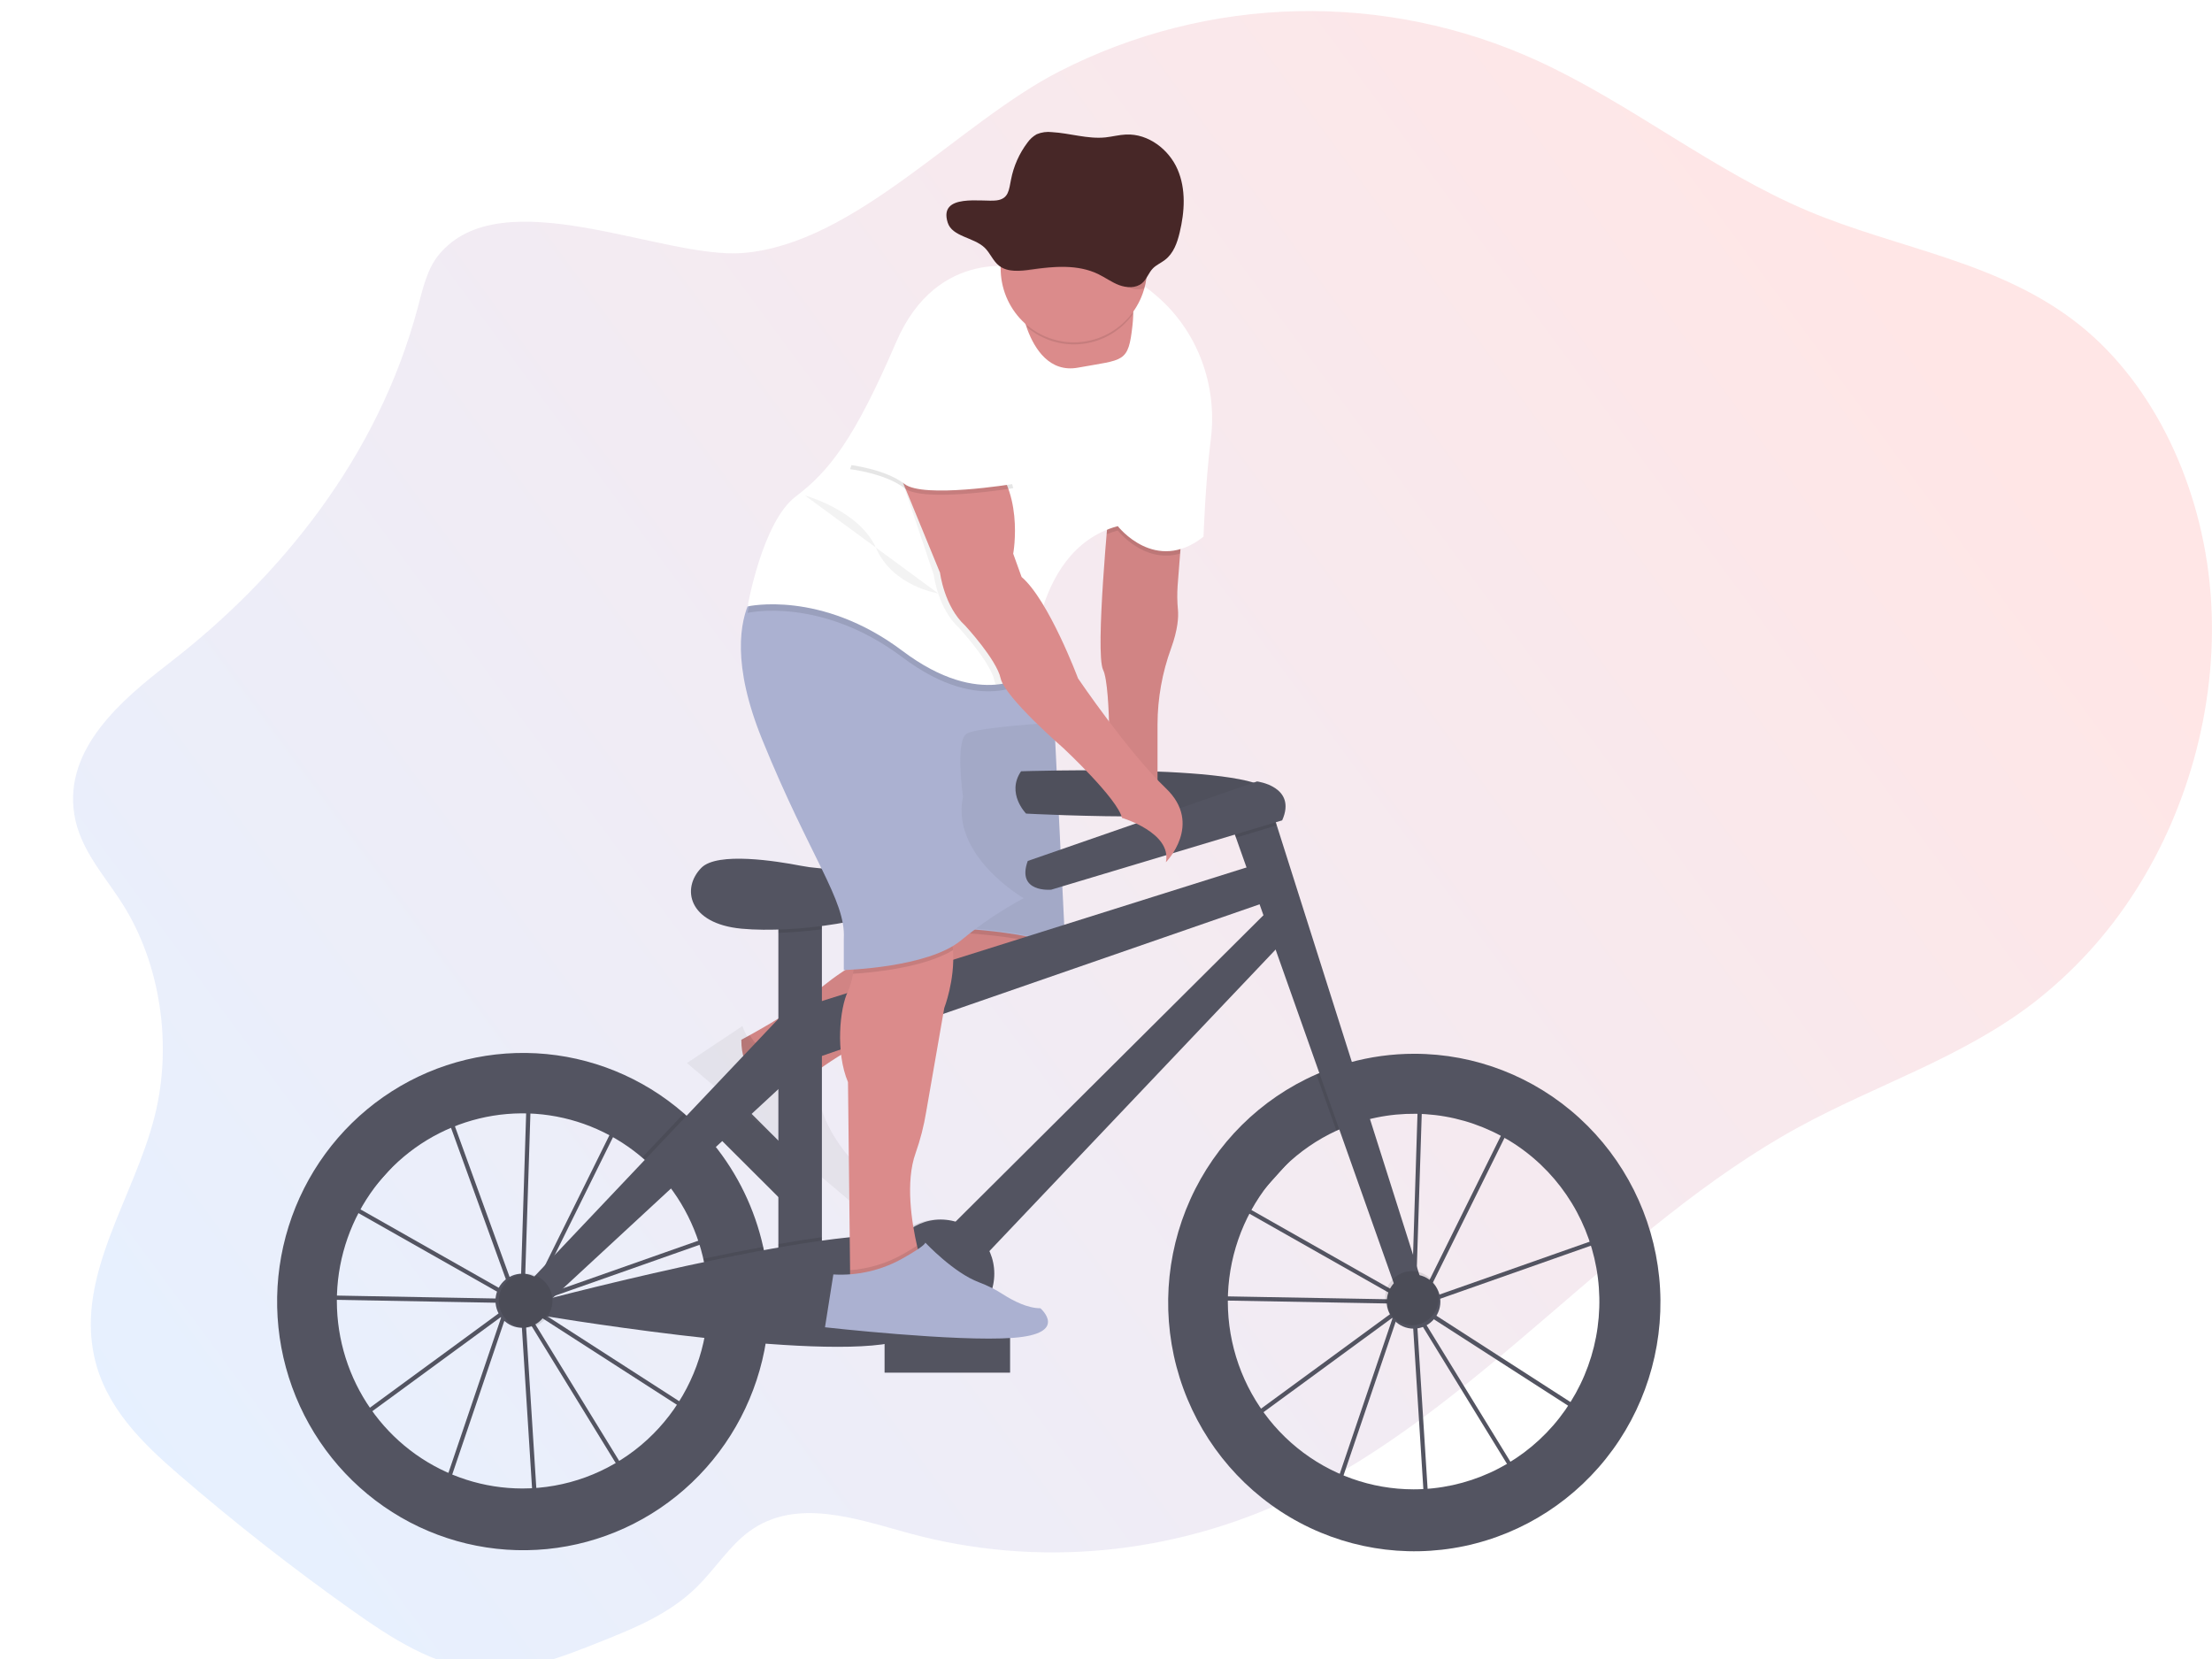 <svg width="800" height="600" viewBox="0 0 800 600" fill="none" xmlns="http://www.w3.org/2000/svg">
<g id="undraw_Ride_a_bicycle_2yok 1">
<g clip-path="url(#clip0)">
<g id="Vector" opacity="0.1" filter="url(#filter0_d)">
<path d="M158.631 88.228C154.486 93.311 152.89 100.458 151.105 107.177C136.734 161.323 101.322 204.876 60.993 235.985C43.914 249.163 23.122 266.834 26.858 290.46C28.87 303.149 37.697 312.489 44.255 322.823C58.013 344.462 62.475 373.874 55.918 399.778C48.46 429.251 27.615 456.753 34.066 486.555C38.045 504.899 51.553 517.954 64.54 529.175C84.8 546.668 105.706 563.056 127.257 578.338C141.704 588.58 157.073 598.547 173.909 599.847C188.734 600.993 203.256 595.299 217.332 589.681C229.63 584.766 242.239 579.653 252.17 569.808C258.652 563.379 263.818 555.086 271.018 549.828C287.93 537.476 309.653 545.303 329.046 550.592C374.806 563.005 423.78 558.472 467.323 537.797C534.117 506.076 585.028 439.463 650.362 403.722C678.453 388.351 709.01 378.812 735.021 359.015C749.675 347.743 762.269 333.972 772.234 318.321C791.899 287.663 802.534 248.574 799.463 210.311C796.392 172.047 779.185 135.175 752.16 113.574C723.23 90.453 686.69 86.134 653.773 72.254C619.783 57.914 589.543 33.272 555.878 17.885C528.637 5.47 498.99 -0.625 469.114 0.048C439.238 0.721 409.89 8.145 383.224 21.776C346.586 40.502 309.449 84.193 268.643 87.51C239.569 89.803 181.337 60.391 158.631 88.228Z" fill="url(#paint0_linear)"/>
</g>
<g id="left-wheel">
<path id="Vector_2" d="M193.045 548.032L188.303 473.171L188.205 473.011L183.424 474.692L161.43 539.548L126.448 514.484L182.169 473.66L182.222 473.5L182.539 473.385L186.132 470.748L127.711 437.644L113.401 453.543L115.67 468.448L182.85 469.686V471.215L114.414 469.976L111.828 453.054L131.417 431.3L160.726 396.752L161.248 398.181L167.45 391.302L190.489 395.475V394.55L192.002 394.596V395.75L226.31 401.957L194.324 466.628L189.657 470.045V470.427V470.855L263.629 444.806L254.847 514.523L192.07 474.111L189.861 472.858L226.877 533.15L193.045 548.032ZM190.02 475.923L194.445 545.769L224.737 532.485L190.02 475.923ZM129.073 514.469L160.681 537.117L181.36 476.168L129.073 514.469ZM191.336 471.925L192.917 472.82L253.69 511.954L261.859 447.084L191.336 471.925ZM185.966 466.422L187.864 469.518L188.197 469.273L190.466 397.019L167.972 392.953L161.8 399.832L185.966 466.422ZM128.921 436.567L185.527 468.669L184.544 467.041L160.658 401.101L132.529 432.34L128.921 436.567ZM192.002 397.287L189.732 468.157L193.151 465.65L224.094 403.111L192.002 397.287Z" fill="#535461"/>
<path id="Vector_3" d="M276.01 450.929C272.977 437.308 266.836 424.593 258.077 413.797C254.826 409.784 251.24 406.061 247.359 402.668C232.439 389.65 213.664 382.007 193.981 380.938C174.297 379.869 154.82 385.435 138.606 396.763C122.391 408.09 110.357 424.538 104.393 443.524C98.428 462.51 98.871 482.96 105.65 501.665C112.43 520.369 125.164 536.27 141.853 546.87C158.542 557.47 178.241 562.171 197.86 560.234C217.478 558.297 235.904 549.832 250.247 536.168C264.59 522.503 274.038 504.413 277.107 484.736C277.821 480.103 278.18 475.422 278.181 470.733C278.186 464.071 277.458 457.428 276.01 450.929ZM188.885 538.332C175.095 538.318 161.644 534.011 150.361 525.999C139.079 517.987 130.511 506.657 125.825 493.551C121.138 480.444 120.559 466.198 124.167 452.747C127.776 439.297 135.395 427.296 145.99 418.376C156.586 409.456 169.642 404.051 183.385 402.894C197.127 401.737 210.889 404.886 222.798 411.912C234.707 418.938 244.186 429.5 249.946 442.161C255.706 454.823 257.468 468.971 254.991 482.68C252.155 498.306 243.986 512.432 231.908 522.6C219.83 532.769 204.606 538.335 188.885 538.332V538.332Z" fill="#535461"/>
<path id="Vector_4" d="M188.885 480.219C194.236 480.219 198.574 475.835 198.574 470.427C198.574 465.02 194.236 460.636 188.885 460.636C183.534 460.636 179.196 465.02 179.196 470.427C179.196 475.835 183.534 480.219 188.885 480.219Z" fill="#535461"/>
</g>
<g id="right-wheel">
<path id="Vector_5" d="M515.398 548.338L510.663 473.508L510.564 473.347L505.784 475.029L483.782 539.853L448.8 514.783L504.536 473.959L504.589 473.798L504.907 473.683L508.5 471.046L450.079 437.942L435.761 453.841L438.03 468.746L505.194 469.953V471.482L436.759 470.244L434.187 453.344L453.77 431.598L483.056 397.073L483.578 398.502L489.78 391.623L512.879 395.804V394.879L514.392 394.925V396.079L548.7 402.285L516.683 466.988L512.017 470.404V470.787V471.215L585.996 445.165L577.215 514.882L514.437 474.471L512.228 473.217L549.245 533.517L515.398 548.338ZM512.372 476.229L516.797 546.075L547.089 532.791L512.372 476.229ZM451.432 514.783L483.041 537.43L503.719 476.481L451.432 514.783ZM513.696 472.239L515.277 473.133L576.05 512.268L584.219 447.397L513.696 472.239ZM508.326 466.735L510.224 469.831L510.557 469.586L512.826 397.332L490.332 393.251L484.16 400.13L508.326 466.735ZM451.304 436.888L507.91 468.99L506.926 467.362L483.041 401.422L454.904 432.668L451.304 436.888ZM514.361 397.608L512.092 468.455L515.511 465.948L546.454 403.409L514.361 397.608Z" fill="#535461"/>
<path id="Vector_6" d="M511.548 381.113C503.52 381.104 495.528 382.194 487.791 384.354C483.8 385.466 479.892 386.863 476.097 388.535C455.88 397.392 439.631 413.511 430.494 433.775C421.358 454.039 419.983 477.007 426.635 498.237C433.287 519.466 447.495 537.448 466.508 548.703C485.522 559.959 507.99 563.688 529.568 559.17C551.145 554.651 570.297 542.207 583.319 524.243C596.342 506.279 602.308 484.073 600.066 461.92C597.823 439.767 587.53 419.242 571.177 404.316C554.825 389.389 533.576 381.122 511.54 381.113H511.548ZM511.245 538.638C495.906 538.632 481.029 533.323 469.088 523.593C457.146 513.864 448.857 500.299 445.597 485.151C442.337 470.003 444.303 454.184 451.168 440.322C458.033 426.459 469.384 415.386 483.336 408.943C486.884 407.301 490.569 405.979 494.348 404.991C503.585 402.568 513.226 402.161 522.631 403.797C532.036 405.433 540.988 409.074 548.892 414.478C556.795 419.882 563.469 426.925 568.47 435.139C573.47 443.353 576.683 452.549 577.892 462.115C579.102 471.681 578.283 481.397 575.487 490.618C572.692 499.839 567.986 508.352 561.681 515.592C555.377 522.831 547.619 528.631 538.924 532.604C530.229 536.578 520.796 538.635 511.253 538.638H511.245Z" fill="#535461"/>
<path id="Vector_7" d="M511.245 480.524C516.596 480.524 520.934 476.141 520.934 470.733C520.934 465.325 516.596 460.942 511.245 460.942C505.894 460.942 501.556 465.325 501.556 470.733C501.556 476.141 505.894 480.524 511.245 480.524Z" fill="#535461"/>
</g>
<g id="man-on-the-bike">
<path id="Vector_8" d="M292.71 423.682L260.409 391.469L250.315 401.806L282.616 434.019L292.71 423.682Z" fill="#535461"/>
<path id="Vector_9" opacity="0.1" d="M292.71 423.682L260.409 391.469L250.315 401.806L282.616 434.019L292.71 423.682Z" fill="#535461"/>
<path id="Vector_10" d="M268.114 376.053C268.114 376.053 286.864 366.055 294.11 359.619C298.472 355.763 303.162 352.302 308.125 349.278L331.648 334.809L380.811 330.987L383.08 339.395C383.08 339.395 386.862 351.624 349.044 362.325C311.226 373.026 292.317 389.842 292.317 389.842C292.317 389.842 268.114 398.219 268.114 376.053Z" fill="#DB8B8B"/>
<path id="Vector_11" opacity="0.1" d="M294.322 388.183C292.983 389.215 292.317 389.811 292.317 389.811C292.317 389.811 268.114 398.219 268.114 376.053C268.114 376.053 269.286 375.426 271.139 374.379C273.012 377.46 275.634 380.004 278.756 381.769C281.879 383.534 285.397 384.461 288.974 384.461H291.538L294.322 388.183Z" fill="black"/>
<path id="Vector_12" opacity="0.05" d="M382.369 343.614C380.267 348.116 373.013 355.515 349.044 362.295C318.328 370.985 300.085 383.696 294.322 388.183C292.983 389.215 292.317 389.811 292.317 389.811C292.317 389.811 268.114 398.219 268.114 376.053C268.114 376.053 269.286 375.426 271.139 374.379C276.759 371.268 288.657 364.442 294.087 359.589C298.448 355.731 303.138 352.27 308.103 349.247L331.625 334.778L340.384 334.098L380.789 330.956L383.058 339.364C383.058 339.364 383.587 341.007 382.369 343.614Z" fill="black"/>
<path id="Vector_13" d="M268.492 371.085L248.449 384.461L307.142 434.144C307.142 434.144 315.764 428.793 311.226 422.678C311.226 422.678 296.099 409.684 295.343 391.34L290.805 385.225H288.241C283.905 385.226 279.676 383.865 276.138 381.332C272.601 378.799 269.929 375.218 268.492 371.085V371.085Z" fill="#808080" fill-opacity="0.1"/>
<path id="Vector_14" opacity="0.1" d="M382.369 343.614C370.268 337.705 340.724 337.071 340.724 337.071L340.407 334.098L380.811 330.956L383.08 339.364C383.08 339.364 383.587 341.007 382.369 343.614Z" fill="black"/>
<path id="Vector_15" d="M340.724 335.542C340.724 335.542 376.273 336.307 385.349 343.95L380.811 251.464H331.648L340.724 335.542Z" fill="#ABB1D1"/>
<path id="Vector_16" opacity="0.05" d="M340.724 335.16C340.724 335.16 376.273 335.924 385.349 343.568L380.811 251.082H331.648L340.724 335.16Z" fill="black"/>
<path id="Vector_17" d="M369.284 278.95C369.284 278.95 458.27 275.892 460.085 287.518C461.9 299.144 371.1 294.244 371.1 294.244C371.1 294.244 363.839 286.899 369.284 278.95Z" fill="#535461"/>
<path id="Vector_18" opacity="0.05" d="M369.284 278.95C369.284 278.95 458.27 275.892 460.085 287.518C461.9 299.144 371.1 294.244 371.1 294.244C371.1 294.244 363.839 286.899 369.284 278.95Z" fill="black"/>
<path id="Vector_19" d="M297.249 325.445H281.509V463.701H297.249V325.445Z" fill="#535461"/>
<path id="Vector_20" opacity="0.1" d="M297.249 325.438V336.085C292.015 336.773 286.66 337.209 281.509 337.377V325.438H297.249Z" fill="black"/>
<path id="Vector_21" d="M296.069 313.98C293.86 313.807 291.664 313.509 289.489 313.086C280.957 311.435 259.446 307.972 253.66 313.85C246.399 321.188 248.819 334.037 268.189 335.871C287.56 337.705 320.855 332.814 327.518 325.468C327.518 325.438 315.469 315.486 296.069 313.98Z" fill="#535461"/>
<path id="Vector_22" d="M293.013 363.372L458.277 311.374L463.723 324.222L294.223 382.947L293.013 363.372Z" fill="#535461"/>
<path id="Vector_23" d="M342.048 445.349L461.303 326.668L467.959 336.452L354.15 456.356L342.048 445.349Z" fill="#535461"/>
<path id="Vector_24" opacity="0.1" d="M494.341 404.991C490.562 405.979 486.877 407.301 483.328 408.943L476.097 388.527C479.892 386.855 483.8 385.458 487.791 384.346L494.341 404.991Z" fill="black"/>
<path id="Vector_25" d="M514.573 464.924L506.102 469.816L447 302.935L444.353 295.467L458.277 287.51L461.764 298.502L514.573 464.924Z" fill="#535461"/>
<path id="Vector_26" opacity="0.1" d="M461.764 298.502L447 302.935L444.353 295.467L458.277 287.51L461.764 298.502Z" fill="black"/>
<path id="Vector_27" d="M371.705 311.374L454.639 282.619C454.639 282.619 469.169 284.453 463.716 296.69L380.183 321.769C380.183 321.769 367.477 322.992 371.705 311.374Z" fill="#535461"/>
<path id="Vector_28" opacity="0.1" d="M278.181 470.733C278.18 475.422 277.821 480.103 277.107 484.736C269.846 484.209 262.343 483.444 254.991 482.68C256.624 473.591 256.421 464.262 254.394 455.255C261.556 453.726 268.87 452.266 276.01 450.944C277.457 457.439 278.185 464.076 278.181 470.733V470.733Z" fill="black"/>
<path id="Vector_29" opacity="0.1" d="M297.249 447.436V463.693H281.509V449.935C286.955 448.98 292.249 448.131 297.249 447.436Z" fill="black"/>
<path id="Vector_30" d="M195.549 470.45C195.549 470.45 322.678 436.819 332.964 449.652C343.25 462.486 354.15 479.622 322.095 485.737C290.041 491.852 193.151 475.334 193.151 475.334L195.549 470.45Z" fill="#535461"/>
<path id="Vector_31" opacity="0.1" d="M258.077 413.797L241.921 428.74C239.06 425.028 235.826 421.626 232.27 418.589L247.352 402.668C251.235 406.061 254.823 409.784 258.077 413.797V413.797Z" fill="black"/>
<path id="Vector_32" d="M191.313 463.701L286.35 363.372L289.383 386.616L196.154 472.873L191.313 463.701Z" fill="#535461"/>
<path id="Vector_33" opacity="0.1" d="M190.103 480.219C195.454 480.219 199.792 475.835 199.792 470.427C199.792 465.02 195.454 460.636 190.103 460.636C184.752 460.636 180.414 465.02 180.414 470.427C180.414 475.835 184.752 480.219 190.103 480.219Z" fill="black"/>
<path id="Vector_34" opacity="0.1" d="M510.64 479.301C515.991 479.301 520.329 474.918 520.329 469.51C520.329 464.102 515.991 459.719 510.64 459.719C505.289 459.719 500.951 464.102 500.951 469.51C500.951 474.918 505.289 479.301 510.64 479.301Z" fill="black"/>
<path id="Vector_35" opacity="0.1" d="M339.015 480.219C349.713 480.219 358.385 471.455 358.385 460.644C358.385 449.833 349.713 441.069 339.015 441.069C328.317 441.069 319.645 449.833 319.645 460.644C319.645 471.455 328.317 480.219 339.015 480.219Z" fill="black"/>
<path id="Vector_36" d="M340.233 480.219C350.931 480.219 359.603 471.455 359.603 460.644C359.603 449.833 350.931 441.069 340.233 441.069C329.535 441.069 320.862 449.833 320.862 460.644C320.862 471.455 329.535 480.219 340.233 480.219Z" fill="#535461"/>
<path id="Vector_37" d="M335.061 459.173L335.055 459.178C332.78 460.897 332.315 464.154 334.016 466.453L349.39 487.228C351.091 489.527 354.314 489.997 356.589 488.278L356.595 488.273C358.87 486.554 359.335 483.297 357.634 480.998L342.26 460.223C340.559 457.924 337.336 457.454 335.061 459.173Z" fill="#6C63FF"/>
<path id="Vector_38" d="M427.705 188.787L425.905 211.802C425.698 214.717 425.736 217.645 426.019 220.553C426.253 223.129 426.019 227.639 423.523 234.518C420.318 243.306 418.662 252.593 418.629 261.958V288.153L401.233 285.095C401.233 285.095 401.989 248.406 398.964 242.292C395.938 236.177 401.233 181.908 401.233 181.908L427.705 188.787Z" fill="#DB8B8B"/>
<path id="Vector_39" opacity="0.05" d="M426.813 200.191L425.905 211.802C425.701 214.714 425.741 217.64 426.026 220.546C426.261 223.122 426.026 227.631 423.53 234.518C420.326 243.306 418.669 252.593 418.637 261.958V288.153L401.24 285.095C401.24 285.095 401.997 248.406 398.971 242.292C396.831 237.958 398.858 209.47 400.227 193.213C400.794 186.525 401.24 181.908 401.24 181.908L427.713 188.787L426.813 200.191Z" fill="black"/>
<path id="Vector_40" d="M341.496 364.588L334.953 402.194C334.128 407.215 332.863 412.151 331.171 416.946C327.337 427.54 329.787 442.391 331.648 450.493C332.472 454.07 333.161 456.333 333.161 456.333L313.495 467.034L307.444 462.447V459.39L306.688 391.363C302.15 380.662 303.663 364.611 306.688 358.496C307.548 356.487 308.153 354.376 308.488 352.213C310.001 344.019 310.47 332.508 310.47 332.508C310.47 332.508 322.572 311.87 336.942 325.629C342.237 330.696 344.249 337.323 344.672 343.667C345.414 354.529 341.496 364.588 341.496 364.588Z" fill="#DB8B8B"/>
<path id="Vector_41" opacity="0.1" d="M344.672 343.644C334.182 349.943 315.931 351.724 308.488 352.19C310.001 343.996 310.47 332.485 310.47 332.485C310.47 332.485 322.572 311.847 336.942 325.606C342.237 330.673 344.249 337.3 344.672 343.644Z" fill="black"/>
<path id="Vector_42" d="M370.222 324.841C362.179 329.17 354.579 334.29 347.531 340.128C335.43 350.065 305.175 350.829 305.175 350.829V339.364C305.932 325.606 293.074 310.319 275.677 267.515C264.567 240.182 267.645 224.711 271.321 217.068C273.408 212.749 275.677 210.953 275.677 210.953L370.222 229.298L373.603 239.54L380.811 261.4C380.811 261.4 354.339 262.929 349.801 265.222C345.262 267.515 348.288 288.153 348.288 288.153C343.75 309.554 370.222 324.841 370.222 324.841Z" fill="#ABB1D1"/>
<path id="Vector_43" opacity="0.1" d="M427.705 188.787L426.813 200.191C413.652 204.013 404.258 191.844 404.258 191.844C402.886 192.216 401.537 192.673 400.219 193.213C400.787 186.525 401.233 181.908 401.233 181.908L427.705 188.787Z" fill="black"/>
<path id="Vector_44" opacity="0.1" d="M373.603 239.54C373.248 243.109 373.248 245.349 373.248 245.349C373.248 245.349 355.851 259.872 326.353 237.705C296.855 215.539 270.383 221.654 270.383 221.654C270.383 221.654 270.693 219.881 271.321 217.068C273.408 212.749 275.677 210.953 275.677 210.953L370.222 229.298L373.603 239.54Z" fill="black"/>
<path id="Vector_45" d="M437.901 158.939C435.927 174.494 435.269 194.099 435.269 194.099C417.873 207.858 404.258 190.277 404.258 190.277C387.83 194.734 380.108 209.264 376.47 221.945C374.521 228.804 373.439 235.884 373.248 243.018C373.248 243.018 368.649 246.839 360.178 247.604C352.168 248.284 340.686 246.174 326.353 235.374C296.855 213.208 270.383 219.323 270.383 219.323C270.383 219.323 275.677 188.749 287.779 179.577C299.881 170.404 308.957 158.939 324.084 123.779C339.212 88.619 370.222 97.027 370.222 97.027C370.222 97.027 371.735 90.147 399.72 97.027C406.536 98.832 412.846 102.21 418.153 106.894C433.121 119.613 440.382 139.341 437.901 158.939Z" fill="white"/>
<path id="Vector_46" d="M409.833 114.263C409.795 115.279 409.712 116.411 409.576 117.672C408.063 131.43 406.55 129.901 389.91 132.959C379.563 134.862 374.186 126.126 371.599 119.246C370.663 116.754 369.956 114.18 369.489 111.557L405.794 105.442C405.794 105.442 410.143 104.212 409.833 114.263Z" fill="#DB8B8B"/>
<path id="Vector_47" opacity="0.05" d="M376.47 221.983C374.521 228.842 373.439 235.922 373.248 243.056C373.248 243.056 368.649 246.878 360.178 247.642C359.939 247.155 359.756 246.642 359.633 246.113C358.12 239.234 346.775 227.004 346.775 227.004C339.212 220.125 337.699 207.896 337.699 207.896L325.219 170.825L321.059 167.385C321.059 167.385 338.455 153.627 353.582 165.092C368.709 176.557 364.171 201.017 364.171 201.017L367.197 209.424C370.336 212.1 373.527 216.816 376.47 221.983Z" fill="black"/>
<path id="Vector_48" d="M323.328 166.621L339.968 207.131C339.968 207.131 341.481 219.361 349.044 226.24C349.044 226.24 360.39 238.47 361.902 245.349C363.415 252.228 384.593 270.572 384.593 270.572C384.593 270.572 404.258 288.917 405.771 295.796C405.771 295.796 423.924 301.147 421.655 311.847C421.655 311.847 435.269 298.089 421.655 285.095C408.04 272.101 389.888 245.349 389.888 245.349C389.888 245.349 379.298 217.068 369.466 208.66L366.44 200.252C366.44 200.252 370.979 175.793 355.851 164.328C340.724 152.862 323.328 166.621 323.328 166.621Z" fill="#DB8B8B"/>
<path id="Vector_49" opacity="0.1" d="M333.161 456.31L313.495 467.011L307.444 462.425V459.367C314.24 458.879 320.842 456.866 326.769 453.474C328.585 452.434 330.294 451.41 331.663 450.508C332.457 454.047 333.161 456.31 333.161 456.31Z" fill="black"/>
<path id="Vector_50" opacity="0.1" d="M355.851 134.518L366.44 176.557C366.44 176.557 333.917 181.908 327.11 176.557C320.303 171.207 307.444 169.678 307.444 169.678C307.444 169.678 321.059 129.932 328.623 125.346C336.186 120.76 355.851 134.518 355.851 134.518Z" fill="black"/>
<path id="Vector_51" d="M355.851 132.989L366.44 175.029C366.44 175.029 333.917 180.379 327.11 175.029C320.303 169.678 307.444 168.149 307.444 168.149C307.444 168.149 321.059 128.403 328.623 123.817C336.186 119.231 355.851 132.989 355.851 132.989Z" fill="white"/>
<path id="Vector_52" opacity="0.1" d="M409.833 113.498C407.714 116.454 405.02 118.939 401.916 120.803C398.811 122.667 395.362 123.869 391.781 124.336C388.2 124.803 384.562 124.524 381.091 123.518C377.62 122.511 374.39 120.797 371.599 118.482C370.663 115.99 369.956 113.416 369.489 110.793L405.794 104.678C405.794 104.678 410.143 103.447 409.833 113.498Z" fill="black"/>
<path id="Vector_53" d="M414.847 97.065C414.847 104.16 412.058 110.965 407.094 115.982C402.129 120.999 395.396 123.817 388.375 123.817C381.354 123.817 374.62 120.999 369.656 115.982C364.691 110.965 361.902 104.16 361.902 97.065C361.902 96.622 361.902 96.178 361.902 95.735C362.077 88.64 365.033 81.905 370.121 77.013C375.209 72.121 382.012 69.471 389.033 69.648C396.054 69.824 402.718 72.812 407.559 77.953C412.4 83.095 415.022 89.97 414.847 97.065V97.065Z" fill="#DB8B8B"/>
<path id="Vector_54" opacity="0.1" d="M414.847 97.065C414.85 99.531 414.514 101.984 413.849 104.357C411.803 104.808 409.669 104.61 407.738 103.791C404.909 102.668 402.481 100.734 399.766 99.343C392.119 95.429 383.02 96.201 374.549 97.493C370.343 98.135 365.571 98.731 362.265 96.025C362.152 95.935 362.043 95.838 361.94 95.735C362.115 88.64 365.071 81.905 370.159 77.013C375.247 72.121 382.05 69.471 389.071 69.648C396.092 69.824 402.756 72.812 407.597 77.953C412.438 83.095 415.06 89.97 414.885 97.065H414.847Z" fill="black"/>
<path id="Vector_55" opacity="0.05" d="M291.183 179.233C291.183 179.233 310.848 184.583 316.899 198.341C322.95 212.1 339.317 214.614 339.317 214.614" fill="black"/>
<path id="Vector_56" d="M365.306 481.915H319.924V496.438H365.306V481.915Z" fill="#535461"/>
<path id="Vector_57" opacity="0.1" d="M365.306 481.915H319.924V496.438H365.306V481.915Z" fill="#535461"/>
<path id="Vector_58" d="M326.739 454.964C330.801 452.671 334.363 450.378 334.673 449.431C334.673 449.431 344.922 460.361 354.051 463.754C357.121 464.9 360.06 466.376 362.817 468.157C366.433 470.45 371.591 473.148 376.273 473.148C376.273 473.148 386.862 482.321 366.44 483.849C346.019 485.378 298.368 480.028 298.368 480.028L301.394 460.919C310.233 461.443 319.035 459.375 326.739 454.964Z" fill="#ABB1D1"/>
</g>
<path id="hat" d="M342.751 80.517C344.362 85.623 352.1 85.783 356.071 89.544C358.136 91.5 359.096 94.39 361.365 96.132C364.519 98.563 369.073 98.028 373.089 97.447C381.174 96.285 389.857 95.59 397.149 99.113C399.735 100.359 402.057 102.102 404.757 103.119C407.458 104.135 410.808 104.257 413.002 102.454C414.757 101.009 415.399 98.632 416.988 97.042C418.221 95.788 419.938 95.085 421.344 93.984C424.43 91.63 425.762 87.793 426.639 84.124C428.454 76.573 428.976 68.432 425.883 61.27C422.789 54.108 415.346 48.276 407.223 48.651C404.735 48.766 402.307 49.415 399.826 49.69C393.359 50.355 386.968 48.162 380.478 47.787C378.596 47.556 376.686 47.819 374.934 48.551C373.613 49.294 372.474 50.325 371.599 51.571C368.628 55.504 366.593 60.075 365.654 64.932C364.897 68.593 364.86 71.91 360.42 72.476C355.375 73.148 339.34 69.716 342.751 80.517Z" fill="#472727"/>
</g>
</g>
<defs>
<filter id="filter0_d" x="22.418" y="-0.002" width="781.568" height="607.997" filterUnits="userSpaceOnUse" color-interpolation-filters="sRGB">
<feFlood flood-opacity="0" result="BackgroundImageFix"/>
<feColorMatrix in="SourceAlpha" type="matrix" values="0 0 0 0 0 0 0 0 0 0 0 0 0 0 0 0 0 0 127 0"/>
<feOffset dy="4"/>
<feGaussianBlur stdDeviation="2"/>
<feColorMatrix type="matrix" values="0 0 0 0 0 0 0 0 0 0 0 0 0 0 0 0 0 0 0.25 0"/>
<feBlend mode="normal" in2="BackgroundImageFix" result="effect1_dropShadow"/>
<feBlend mode="normal" in="SourceGraphic" in2="effect1_dropShadow" result="shape"/>
</filter>
<linearGradient id="paint0_linear" x1="671.5" y1="72" x2="57.599" y2="525.62" gradientUnits="userSpaceOnUse">
<stop stop-color="#FF0000"/>
<stop offset="1" stop-color="#0366FB"/>
</linearGradient>
<clipPath id="clip0">
<rect width="800" height="600" fill="white"/>
</clipPath>
</defs>
</svg>
